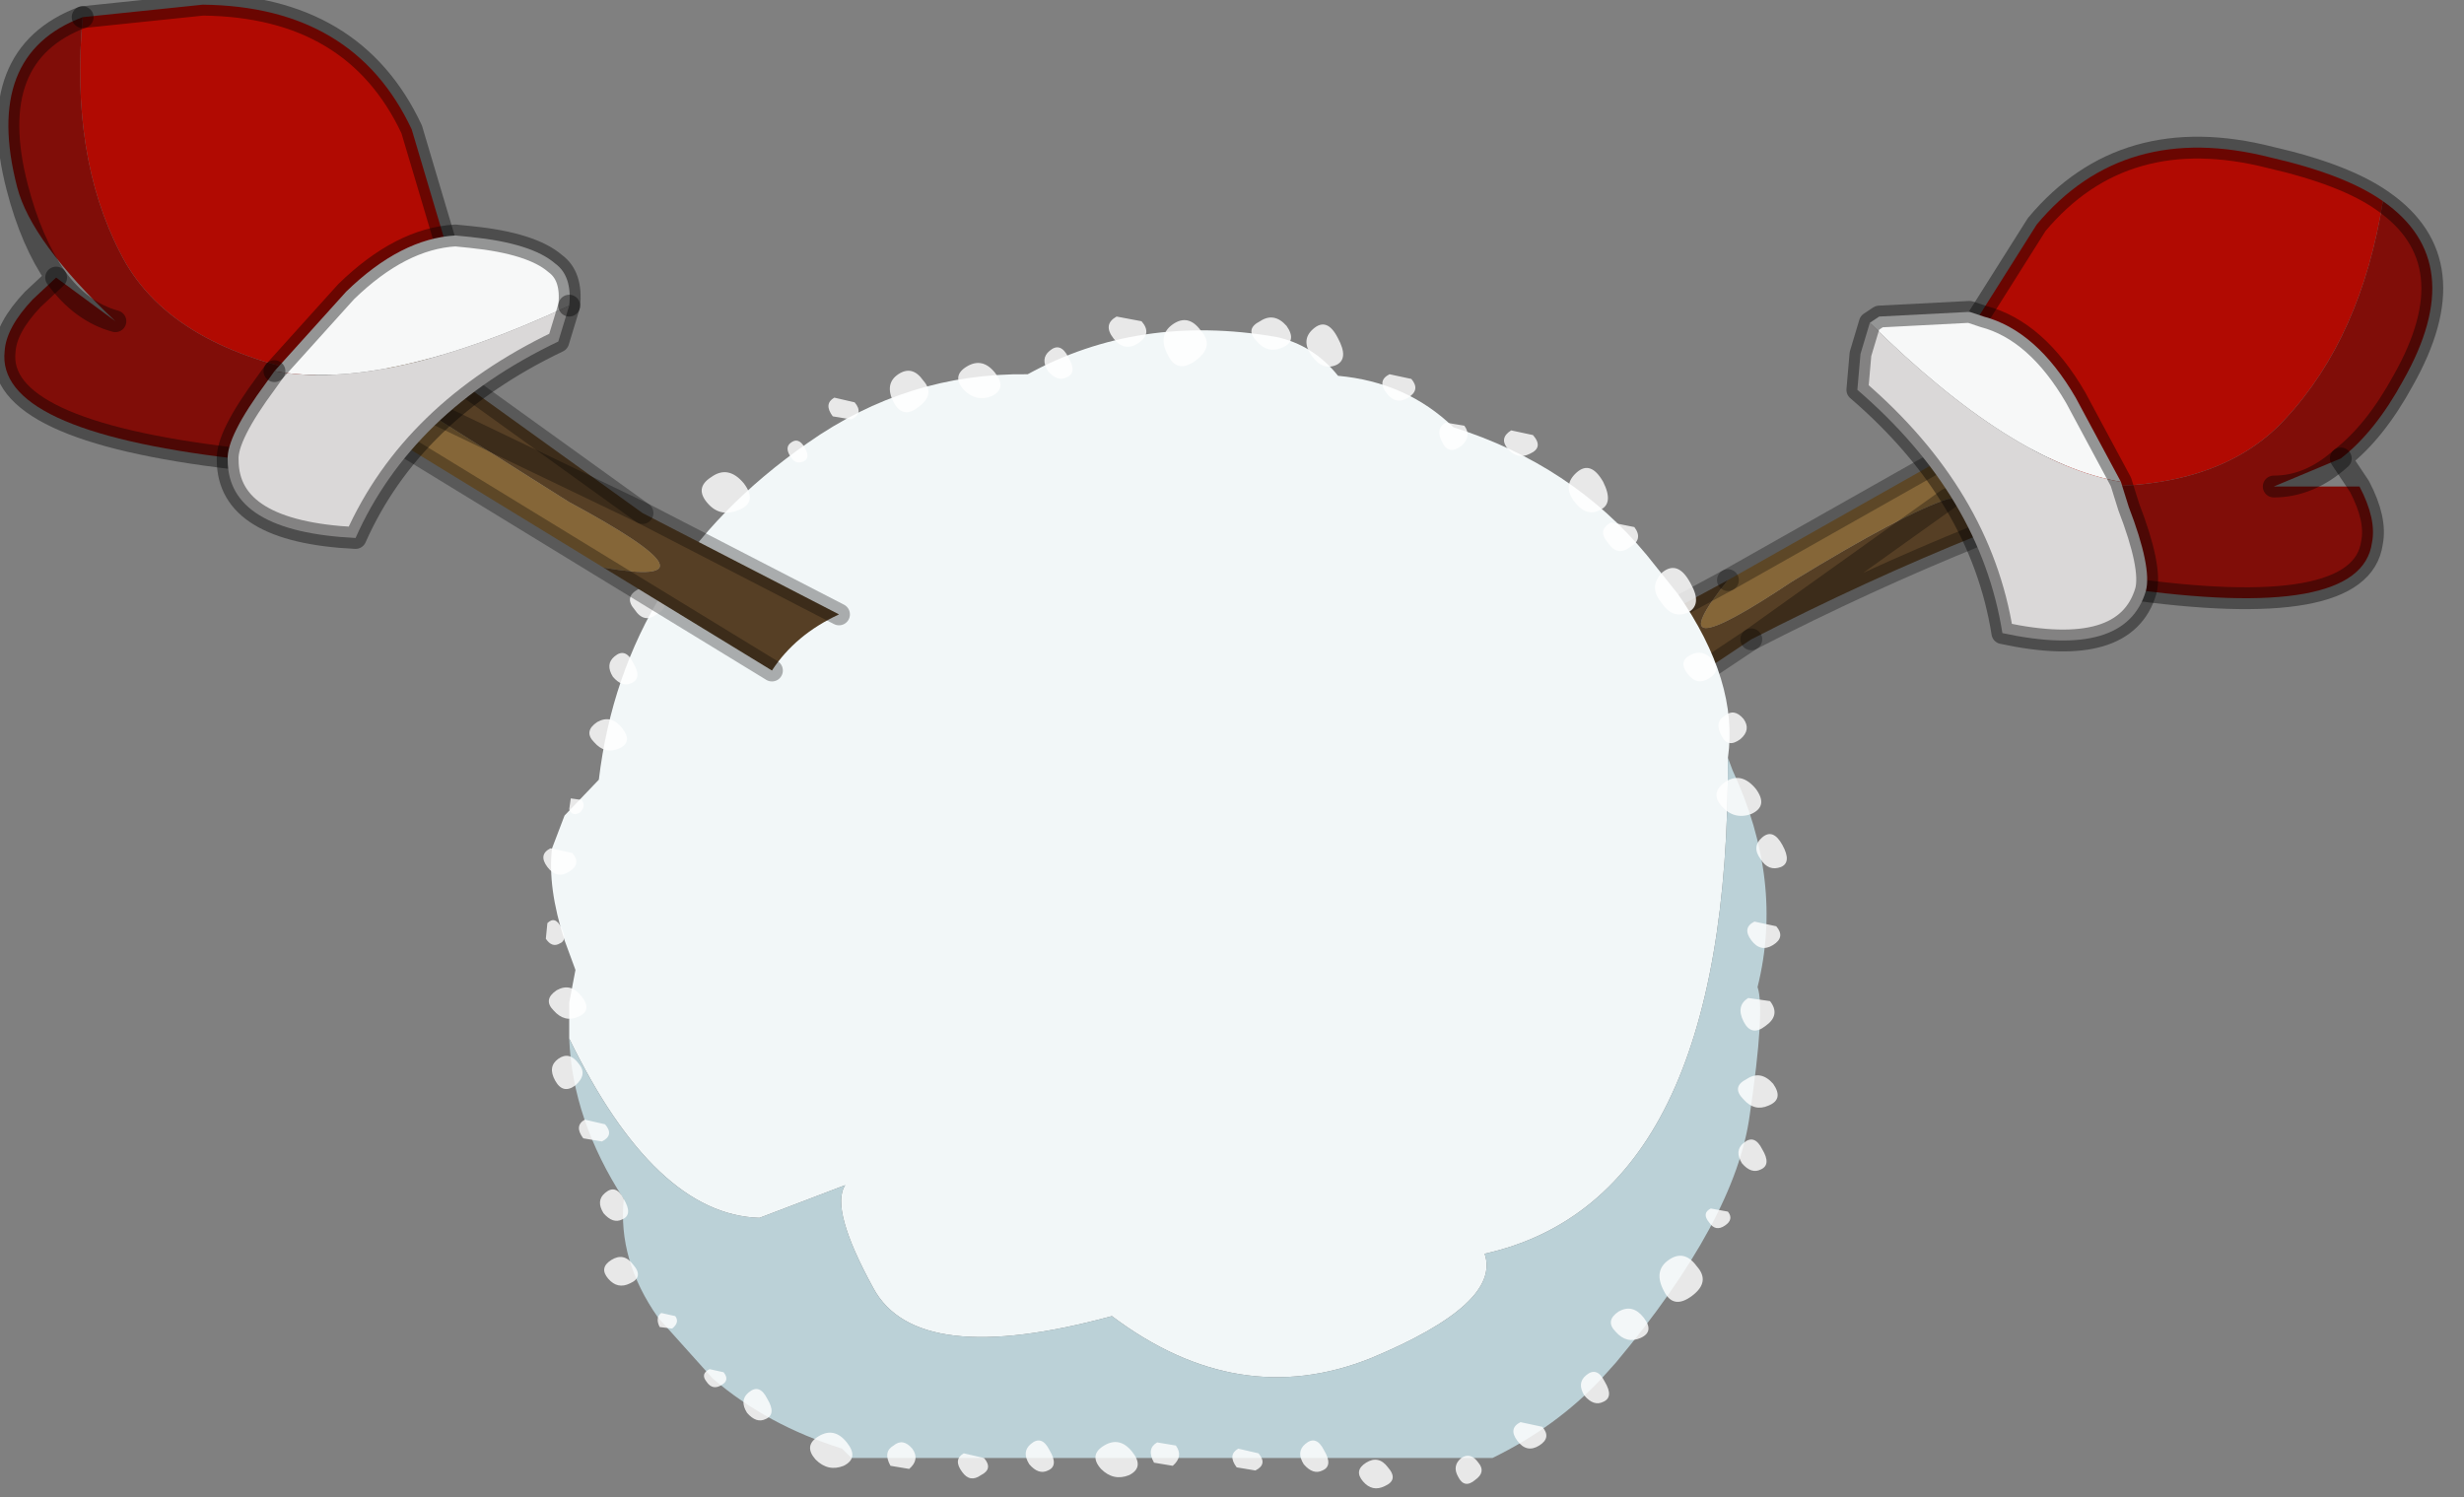 <?xml version="1.0" encoding="utf-8"?>
<svg version="1.1" id="Layer_1"
xmlns="http://www.w3.org/2000/svg"
xmlns:xlink="http://www.w3.org/1999/xlink"
width="79px" height="48px"
xml:space="preserve">
<rect width="100%" height="100%" fill="#808080" stroke="none"/>
<g id="PathID_350" transform="matrix(1, 0, 0, 1, 38.7, 46.75)">
<path style="fill:#563F25;fill-opacity:1" d="M17.45 -26.25L12.05 -22.65L23.75 -30.75L24.3 -30.8L24.75 -30.75L24.75 -29.6Q21.15 -28.15 17.45 -26.25M12.05 -22.65Q12.25 -24.25 11.7 -25.45L16.7 -28.15Q14.25 -25.1 18.75 -28.1Q22.35 -30.3 23.75 -30.75L17.45 -26.25" />
<path style="fill:#856638;fill-opacity:1" d="M18.75 -28.1Q14.25 -25.1 16.7 -28.15L24.75 -32.7L24.75 -30.75L24.3 -30.8L23.75 -30.75Q22.35 -30.3 18.75 -28.1" />
<path style="fill:none;stroke-width:0.7;stroke-linecap:round;stroke-linejoin:round;stroke-miterlimit:3;stroke:#000000;stroke-opacity:0.302" d="M23.75 -30.75L17.45 -26.25Q21.15 -28.15 24.75 -29.6" />
<path style="fill:none;stroke-width:0.7;stroke-linecap:round;stroke-linejoin:round;stroke-miterlimit:3;stroke:#000000;stroke-opacity:0.302" d="M24.75 -32.7L16.7 -28.15" />
<path style="fill:none;stroke-width:0.7;stroke-linecap:round;stroke-linejoin:round;stroke-miterlimit:3;stroke:#000000;stroke-opacity:0.302" d="M16.7 -28.15L11.7 -25.45" />
<path style="fill:none;stroke-width:0.7;stroke-linecap:round;stroke-linejoin:round;stroke-miterlimit:3;stroke:#000000;stroke-opacity:0.302" d="M12.05 -22.65L17.45 -26.25" />
</g>
<g id="PathID_351" transform="matrix(1, 0, 0, 1, 38.7, 46.75)">
<path style="fill:#F2F7F8;fill-opacity:1" d="M8.9 -6.55Q9.45 -4.95 5.25 -3.2Q1 -1.5 -3.05 -4.55Q-9.3 -2.85 -10.7 -5.45Q-12.1 -8 -11.6 -8.75L-14.35 -7.7Q-17.7 -7.8 -20.45 -13.45L-20.45 -14.6L-20.25 -15.65L-20.6 -16.6Q-21.15 -18.3 -21 -19.55L-20.6 -20.6L-19.5 -21.75Q-18.7 -28.45 -12.8 -32.55Q-9.6 -34.8 -5.75 -34.75Q-2.2 -36.7 2.2 -35.95Q3.4 -35.7 4.2 -34.7Q6.4 -34.5 7.9 -33.05Q11.7 -31.85 14.1 -28.95L15.1 -27.7Q17.05 -24.9 16.7 -22.45Q16.75 -8.3 8.9 -6.55" />
<path style="fill:#BBD1D7;fill-opacity:1" d="M-20.45 -13.45Q-17.7 -7.8 -14.35 -7.7L-11.6 -8.75Q-12.1 -8 -10.7 -5.45Q-9.3 -2.85 -3.05 -4.55Q1 -1.5 5.25 -3.2Q9.45 -4.95 8.9 -6.55Q16.75 -8.3 16.7 -22.45L16.85 -22.05Q18.5 -18.5 17.65 -15.1Q17.9 -14.4 17.4 -11Q16.95 -7.65 13.1 -3.05L12.65 -2.55Q11.2 -1 9.15 0L-11.4 0L-11.7 -0.3Q-14.1 -1.05 -15.85 -2.55L-17.6 -4.5Q-18.9 -6.35 -18.7 -8.3Q-20.35 -10.85 -20.45 -13.45" />
</g>
<g id="PathID_352" transform="matrix(1, 0, 0, 1, 38.7, 46.75)">
<path style="fill:#FFFFFF;fill-opacity:0.82" d="M5.85 -34.75L6.55 -34.6Q6.85 -34.25 6.45 -34Q6.05 -33.75 5.75 -34.15Q5.45 -34.55 5.85 -34.75M8.15 -32.45Q7.75 -32.15 7.55 -32.55Q7.3 -33 7.65 -33.2L8.25 -33.1Q8.5 -32.75 8.15 -32.45M9.75 -32.95L10.45 -32.8Q10.8 -32.4 10.35 -32.2Q9.95 -32 9.65 -32.35Q9.35 -32.7 9.75 -32.95M2.4 -35.6Q1.95 -35.4 1.6 -35.8Q1.2 -36.2 1.7 -36.45Q2.15 -36.75 2.55 -36.3Q2.9 -35.8 2.4 -35.6M4.15 -35.05Q3.7 -34.85 3.35 -35.35Q3 -35.85 3.4 -36.2Q3.85 -36.6 4.2 -35.9Q4.55 -35.25 4.15 -35.05M12.7 -31.3Q13.05 -30.6 12.6 -30.4Q12.15 -30.15 11.75 -30.7Q11.4 -31.2 11.85 -31.6Q12.3 -32 12.7 -31.3M12.85 -29.35Q12.5 -29.75 12.95 -30L13.7 -29.85Q14 -29.45 13.55 -29.2Q13.15 -28.9 12.85 -29.35M14.6 -28.4Q15.1 -28.8 15.5 -28.05Q15.9 -27.35 15.4 -27.1Q14.9 -26.9 14.55 -27.45Q14.15 -27.95 14.6 -28.4M16.1 -25Q15.7 -24.75 15.4 -25.15Q15.1 -25.55 15.5 -25.75Q15.9 -25.95 16.2 -25.6Q16.5 -25.25 16.1 -25M17.1 -23.05Q16.7 -22.75 16.5 -23.15Q16.25 -23.6 16.6 -23.8Q16.9 -24.05 17.2 -23.7Q17.45 -23.35 17.1 -23.05M16.5 -20.9Q16.1 -21.35 16.65 -21.7Q17.15 -22 17.6 -21.45Q18 -20.9 17.45 -20.65Q16.9 -20.45 16.5 -20.9M17.75 -19.2Q17.45 -19.6 17.8 -19.9Q18.15 -20.2 18.45 -19.65Q18.75 -19.1 18.4 -18.95Q18 -18.8 17.75 -19.2M17.2 -14Q16.95 -14.5 17.35 -14.75L18.05 -14.65Q18.4 -14.2 17.9 -13.85Q17.45 -13.5 17.2 -14M17.45 -16.6Q17.15 -17 17.55 -17.2L18.25 -17.05Q18.55 -16.7 18.15 -16.45Q17.75 -16.2 17.45 -16.6M1.65 -0.15Q1.95 0.2 1.55 0.4L0.95 0.3Q0.65 -0.1 1 -0.3L1.65 -0.15M3.75 -0.25Q4.05 0.25 3.7 0.4Q3.4 0.55 3.1 0.2Q2.85 -0.2 3.15 -0.45Q3.5 -0.75 3.75 -0.25M10.05 -1.15L10.75 -1Q11.05 -0.65 10.65 -0.4Q10.25 -0.15 9.95 -0.55Q9.65 -0.95 10.05 -1.15M18 -11.3Q17.55 -11.1 17.2 -11.5Q16.8 -11.9 17.3 -12.15Q17.75 -12.45 18.15 -12Q18.5 -11.5 18 -11.3M17.2 -10.1Q17.55 -10.4 17.8 -9.9Q18.1 -9.4 17.75 -9.25Q17.45 -9.1 17.15 -9.45Q16.9 -9.85 17.2 -10.1M16.1 -7.55Q15.85 -7.85 16.15 -8L16.7 -7.9Q16.9 -7.65 16.6 -7.45Q16.3 -7.25 16.1 -7.55M13.9 -3.85Q13.45 -3.65 13.1 -4.05Q12.75 -4.4 13.2 -4.7Q13.65 -4.95 14 -4.5Q14.35 -4.05 13.9 -3.85M12.15 -2.65Q12.5 -2.95 12.75 -2.45Q13.05 -1.95 12.7 -1.8Q12.4 -1.65 12.1 -2Q11.85 -2.4 12.15 -2.65M15.55 -5.2Q14.95 -4.75 14.65 -5.35Q14.3 -6 14.8 -6.35Q15.3 -6.7 15.7 -6.15Q16.15 -5.65 15.55 -5.2M8.6 0.7Q8.25 1 8.05 0.6Q7.85 0.25 8.15 0Q8.45 -0.2 8.7 0.15Q8.95 0.45 8.6 0.7M5.7 0.9Q5.3 1.1 5 0.75Q4.7 0.4 5.1 0.15Q5.5 -0.1 5.8 0.3Q6.15 0.7 5.7 0.9M-12 -33.4Q-12.3 -33.8 -11.95 -34L-11.3 -33.85Q-11 -33.5 -11.4 -33.3L-12 -33.4M-13.35 -32.1Q-13.55 -32.4 -13.35 -32.55Q-13.1 -32.75 -12.9 -32.4Q-12.7 -32.05 -12.95 -31.95Q-13.2 -31.85 -13.35 -32.1M-16.75 -28.95Q-16.9 -29.25 -16.7 -29.4L-16.25 -29.3Q-16.1 -29.1 -16.35 -28.9L-16.75 -28.95M-18.45 -24.85Q-18.75 -24.7 -19.05 -25.05Q-19.3 -25.45 -19 -25.7Q-18.65 -26 -18.4 -25.5Q-18.1 -25 -18.45 -24.85M-17.65 -27.05Q-18.05 -26.75 -18.35 -27.2Q-18.7 -27.6 -18.25 -27.85Q-17.85 -28.05 -17.5 -27.7Q-17.2 -27.3 -17.65 -27.05M-16 -30.6Q-16.45 -31.1 -15.9 -31.45Q-15.35 -31.85 -14.85 -31.25Q-14.4 -30.65 -15 -30.4Q-15.6 -30.15 -16 -30.6M-1.25 -35.35Q-1.6 -36 -1.1 -36.35Q-0.6 -36.7 -0.2 -36.15Q0.25 -35.65 -0.35 -35.2Q-0.95 -34.75 -1.25 -35.35M-2.2 -35.75Q-2.65 -35.45 -3 -35.9Q-3.35 -36.35 -2.9 -36.6L-2.1 -36.45Q-1.75 -36.05 -2.2 -35.75M-4.5 -34.65Q-4.8 -34.5 -5.1 -34.85Q-5.35 -35.25 -5.05 -35.5Q-4.7 -35.8 -4.45 -35.3Q-4.15 -34.8 -4.5 -34.65M-9.25 -33.7Q-9.75 -33.3 -10.05 -33.85Q-10.35 -34.45 -9.9 -34.75Q-9.45 -35.05 -9.1 -34.55Q-8.7 -34.1 -9.25 -33.7M-6.9 -34.05Q-7.4 -33.85 -7.8 -34.25Q-8.2 -34.7 -7.7 -35Q-7.2 -35.3 -6.8 -34.8Q-6.4 -34.3 -6.9 -34.05M-21.15 -18.95Q-21.45 -19.35 -21.05 -19.55L-20.35 -19.4Q-20.05 -19.05 -20.45 -18.8Q-20.85 -18.55 -21.15 -18.95M-20.4 -21.15L-20.05 -21.1Q-19.9 -20.9 -20.1 -20.7Q-20.35 -20.55 -20.45 -20.8L-20.4 -21.15M-21.2 -16.65L-21.15 -17.15Q-20.9 -17.4 -20.7 -17Q-20.5 -16.6 -20.75 -16.5Q-21 -16.35 -21.2 -16.65M-20.85 -15Q-20.4 -15.25 -20.05 -14.8Q-19.7 -14.35 -20.15 -14.15Q-20.6 -13.95 -20.95 -14.35Q-21.3 -14.7 -20.85 -15M-20.8 -12.8Q-20.45 -13.05 -20.15 -12.65Q-19.85 -12.3 -20.25 -11.95Q-20.65 -11.65 -20.9 -12.1Q-21.15 -12.55 -20.8 -12.8M-19.65 -22.95Q-20 -23.3 -19.55 -23.6Q-19.1 -23.85 -18.75 -23.4Q-18.4 -22.95 -18.85 -22.75Q-19.3 -22.55 -19.65 -22.95M-19.4 -10.15L-20 -10.25Q-20.3 -10.65 -19.95 -10.85L-19.3 -10.7Q-19 -10.35 -19.4 -10.15M-18.4 -6.2Q-18.05 -5.8 -18.5 -5.6Q-18.9 -5.4 -19.2 -5.75Q-19.5 -6.1 -19.1 -6.35Q-18.7 -6.6 -18.4 -6.2M-18.75 -7.65Q-19.05 -7.5 -19.35 -7.85Q-19.6 -8.25 -19.3 -8.5Q-18.95 -8.8 -18.7 -8.3Q-18.4 -7.8 -18.75 -7.65M-17.15 -4.15L-17.55 -4.2Q-17.7 -4.5 -17.5 -4.65L-17.05 -4.55Q-16.9 -4.35 -17.15 -4.15M-16.05 -2.45Q-16.25 -2.7 -15.95 -2.85L-15.5 -2.75Q-15.3 -2.5 -15.55 -2.35Q-15.85 -2.15 -16.05 -2.45M-11.55 -0.5Q-11.15 0 -11.65 0.25Q-12.15 0.45 -12.55 0.05Q-12.95 -0.4 -12.45 -0.7Q-11.95 -1 -11.55 -0.5M-14.15 -1.25Q-14.45 -1.1 -14.75 -1.45Q-15 -1.85 -14.7 -2.1Q-14.35 -2.4 -14.1 -1.9Q-13.8 -1.4 -14.15 -1.25M-9.45 -0.3Q-9.2 0.05 -9.55 0.35L-10.15 0.25Q-10.4 -0.2 -10.05 -0.4Q-9.75 -0.65 -9.45 -0.3M-5.05 -0.25Q-4.75 0.25 -5.1 0.4Q-5.4 0.55 -5.7 0.2Q-5.95 -0.2 -5.65 -0.45Q-5.3 -0.75 -5.05 -0.25M-2.4 -0.2Q-2 0.3 -2.5 0.55Q-3 0.75 -3.4 0.35Q-3.8 -0.1 -3.3 -0.4Q-2.8 -0.7 -2.4 -0.2M-1 -0.4Q-0.75 -0.05 -1.1 0.25L-1.7 0.15Q-1.95 -0.3 -1.6 -0.5L-1 -0.4M-7.85 0.45Q-8.15 0.05 -7.8 -0.15L-7.15 0Q-6.85 0.35 -7.25 0.55Q-7.6 0.8 -7.85 0.45" />
</g>
<g id="PathID_353" transform="matrix(1, 0, 0, 1, 38.7, 46.75)">
<path style="fill:#563F25;fill-opacity:1" d="M-20.45 -30.65L-25.6 -33.9L-18.1 -30.3L-11.8 -27.05Q-13.2 -26.4 -13.95 -25.25L-19.35 -28.55Q-15.25 -27.85 -20.45 -30.65M-25.6 -33.9L-26.1 -34.45L-26.3 -34.9L-25.8 -35.8L-25.75 -35.9L-25.6 -35.7L-18.1 -30.3L-25.6 -33.9M-25.6 -35.7L-25.8 -35.8L-25.6 -35.7" />
<path style="fill:#856638;fill-opacity:1" d="M-25.6 -33.9L-20.45 -30.65Q-15.25 -27.85 -19.35 -28.55L-27.2 -33.35L-26.3 -34.9L-26.1 -34.45L-25.6 -33.9" />
<path style="fill:none;stroke-width:0.7;stroke-linecap:round;stroke-linejoin:round;stroke-miterlimit:3;stroke:#000000;stroke-opacity:0.302" d="M-13.95 -25.25L-19.35 -28.55L-27.2 -33.35" />
<path style="fill:none;stroke-width:0.7;stroke-linecap:round;stroke-linejoin:round;stroke-miterlimit:3;stroke:#000000;stroke-opacity:0.302" d="M-25.75 -35.9L-25.6 -35.7L-18.1 -30.3L-11.8 -27.05" />
<path style="fill:none;stroke-width:0.7;stroke-linecap:round;stroke-linejoin:round;stroke-miterlimit:3;stroke:#000000;stroke-opacity:0.302" d="M-25.8 -35.8L-25.6 -35.7" />
<path style="fill:none;stroke-width:0.7;stroke-linecap:round;stroke-linejoin:round;stroke-miterlimit:3;stroke:#000000;stroke-opacity:0.302" d="M-25.6 -33.9L-18.1 -30.3" />
</g>
<g id="PathID_354" transform="matrix(1, 0, 0, 1, 38.7, 46.75)">
<path style="fill:#B10A02;fill-opacity:1" d="M34.6 -33.35Q32.35 -30.85 27.5 -31.2L24.55 -36.3L26.6 -39.55Q29.4 -42.9 34.1 -41.7Q36.5 -41.15 37.7 -40.3Q37 -35.95 34.6 -33.35" />
<path style="fill:#800D08;fill-opacity:1" d="M37.7 -40.3Q40.5 -38.35 38.35 -34.55Q37.45 -32.9 36.35 -32.05Q35.35 -31.15 34.2 -31.15L36.95 -31.15Q37.5 -30.1 37.35 -29.35Q37 -26.8 29.35 -27.9L27.5 -31.2Q32.35 -30.85 34.6 -33.35Q37 -35.95 37.7 -40.3M34.2 -31.15Q35.35 -31.15 36.35 -32.05" />
<path style="fill:none;stroke-width:0.7;stroke-linecap:round;stroke-linejoin:round;stroke-miterlimit:3;stroke:#000000;stroke-opacity:0.4" d="M27.5 -31.2L24.55 -36.3L26.6 -39.55Q29.4 -42.9 34.1 -41.7Q36.5 -41.15 37.7 -40.3Q40.5 -38.35 38.35 -34.55Q37.45 -32.9 36.35 -32.05L36.95 -31.15Q37.5 -30.1 37.35 -29.35Q37 -26.8 29.35 -27.9L27.5 -31.2z" />
<path style="fill:none;stroke-width:0.7;stroke-linecap:round;stroke-linejoin:round;stroke-miterlimit:3;stroke:#000000;stroke-opacity:0.4" d="M34.2 -31.15Q35.35 -31.15 36.35 -32.05" />
</g>
<g id="PathID_355" transform="matrix(1, 0, 0, 1, 38.7, 46.75)">
<path style="fill:#F7F8F8;fill-opacity:1" d="M21.25 -36.4L21.55 -36.6L24.45 -36.75L24.9 -36.6Q26.6 -36.15 27.85 -34L29.3 -31.3Q25.8 -31.9 21.25 -36.4" />
<path style="fill:#DAD8D8;fill-opacity:1" d="M29.3 -31.3L29.55 -30.5Q30.3 -28.55 30.1 -27.8Q29.45 -25.6 25.5 -26.45Q24.8 -30.85 20.85 -34.25L20.95 -35.4L21.25 -36.4Q25.8 -31.9 29.3 -31.3" />
<path style="fill:none;stroke-width:0.7;stroke-linecap:round;stroke-linejoin:round;stroke-miterlimit:3;stroke:#000000;stroke-opacity:0.4" d="M21.25 -36.4L21.55 -36.6L24.45 -36.75L24.9 -36.6Q26.6 -36.15 27.85 -34L29.3 -31.3L29.55 -30.5Q30.3 -28.55 30.1 -27.8Q29.45 -25.6 25.5 -26.45Q24.8 -30.85 20.85 -34.25L20.95 -35.4L21.25 -36.4z" />
</g>
<g id="PathID_356" transform="matrix(1, 0, 0, 1, 38.7, 46.75)">
<path style="fill:#B10A02;fill-opacity:1" d="M-34.85 -38.65Q-36.45 -41.75 -36.05 -46.2L-32.2 -46.6Q-27.35 -46.55 -25.5 -42.6L-24.4 -38.9L-28.55 -34.75Q-33.35 -35.65 -34.85 -38.65" />
<path style="fill:#800D08;fill-opacity:1" d="M-36.05 -46.2Q-36.45 -41.75 -34.85 -38.65Q-33.35 -35.65 -28.55 -34.75L-31.2 -32.05Q-38.85 -32.95 -38.55 -35.5Q-38.5 -36.25 -37.65 -37.15L-36.9 -37.85Q-36.1 -36.75 -35 -36.45Q-37.7 -39 -38.15 -40.75Q-39.25 -45 -36.05 -46.2M-35 -36.45Q-36.1 -36.75 -36.9 -37.85" />
<path style="fill:none;stroke-width:0.7;stroke-linecap:round;stroke-linejoin:round;stroke-miterlimit:3;stroke:#000000;stroke-opacity:0.4" d="M-28.55 -34.75L-24.4 -38.9L-25.5 -42.6Q-27.35 -46.55 -32.2 -46.6L-36.05 -46.2" />
<path style="fill:none;stroke-width:0.7;stroke-linecap:round;stroke-linejoin:round;stroke-miterlimit:3;stroke:#000000;stroke-opacity:0.4" d="M-28.55 -34.75L-31.2 -32.05Q-38.85 -32.95 -38.55 -35.5Q-38.5 -36.25 -37.65 -37.15L-36.9 -37.85Q-37.7 -39 -38.15 -40.75Q-39.25 -45 -36.05 -46.2" />
<path style="fill:none;stroke-width:0.7;stroke-linecap:round;stroke-linejoin:round;stroke-miterlimit:3;stroke:#000000;stroke-opacity:0.4" d="M-36.9 -37.85Q-36.1 -36.75 -35 -36.45" />
</g>
<g id="PathID_357" transform="matrix(1, 0, 0, 1, 38.7, 46.75)">
<path style="fill:#F7F8F8;fill-opacity:1" d="M-29.9 -34.85L-27.6 -37.4Q-25.85 -39.1 -24.1 -39.2L-23.6 -39.15Q-21.65 -38.95 -20.9 -38.3Q-20.35 -37.9 -20.45 -36.95Q-26.35 -34.2 -29.9 -34.85" />
<path style="fill:#DAD8D8;fill-opacity:1" d="M-29.9 -34.85Q-26.35 -34.2 -20.45 -36.95L-20.8 -35.8Q-25.5 -33.55 -27.3 -29.5Q-31.4 -29.7 -31.4 -32Q-31.45 -32.75 -30.15 -34.5L-29.9 -34.85" />
<path style="fill:none;stroke-width:0.7;stroke-linecap:round;stroke-linejoin:round;stroke-miterlimit:3;stroke:#000000;stroke-opacity:0.4" d="M-20.45 -36.95Q-20.35 -37.9 -20.9 -38.3Q-21.65 -38.95 -23.6 -39.15L-24.1 -39.2Q-25.85 -39.1 -27.6 -37.4L-29.9 -34.85" />
<path style="fill:none;stroke-width:0.7;stroke-linecap:round;stroke-linejoin:round;stroke-miterlimit:3;stroke:#000000;stroke-opacity:0.4" d="M-20.45 -36.95L-20.8 -35.8Q-25.5 -33.55 -27.3 -29.5Q-31.4 -29.7 -31.4 -32Q-31.45 -32.75 -30.15 -34.5L-29.9 -34.85" />
</g>
</svg>
